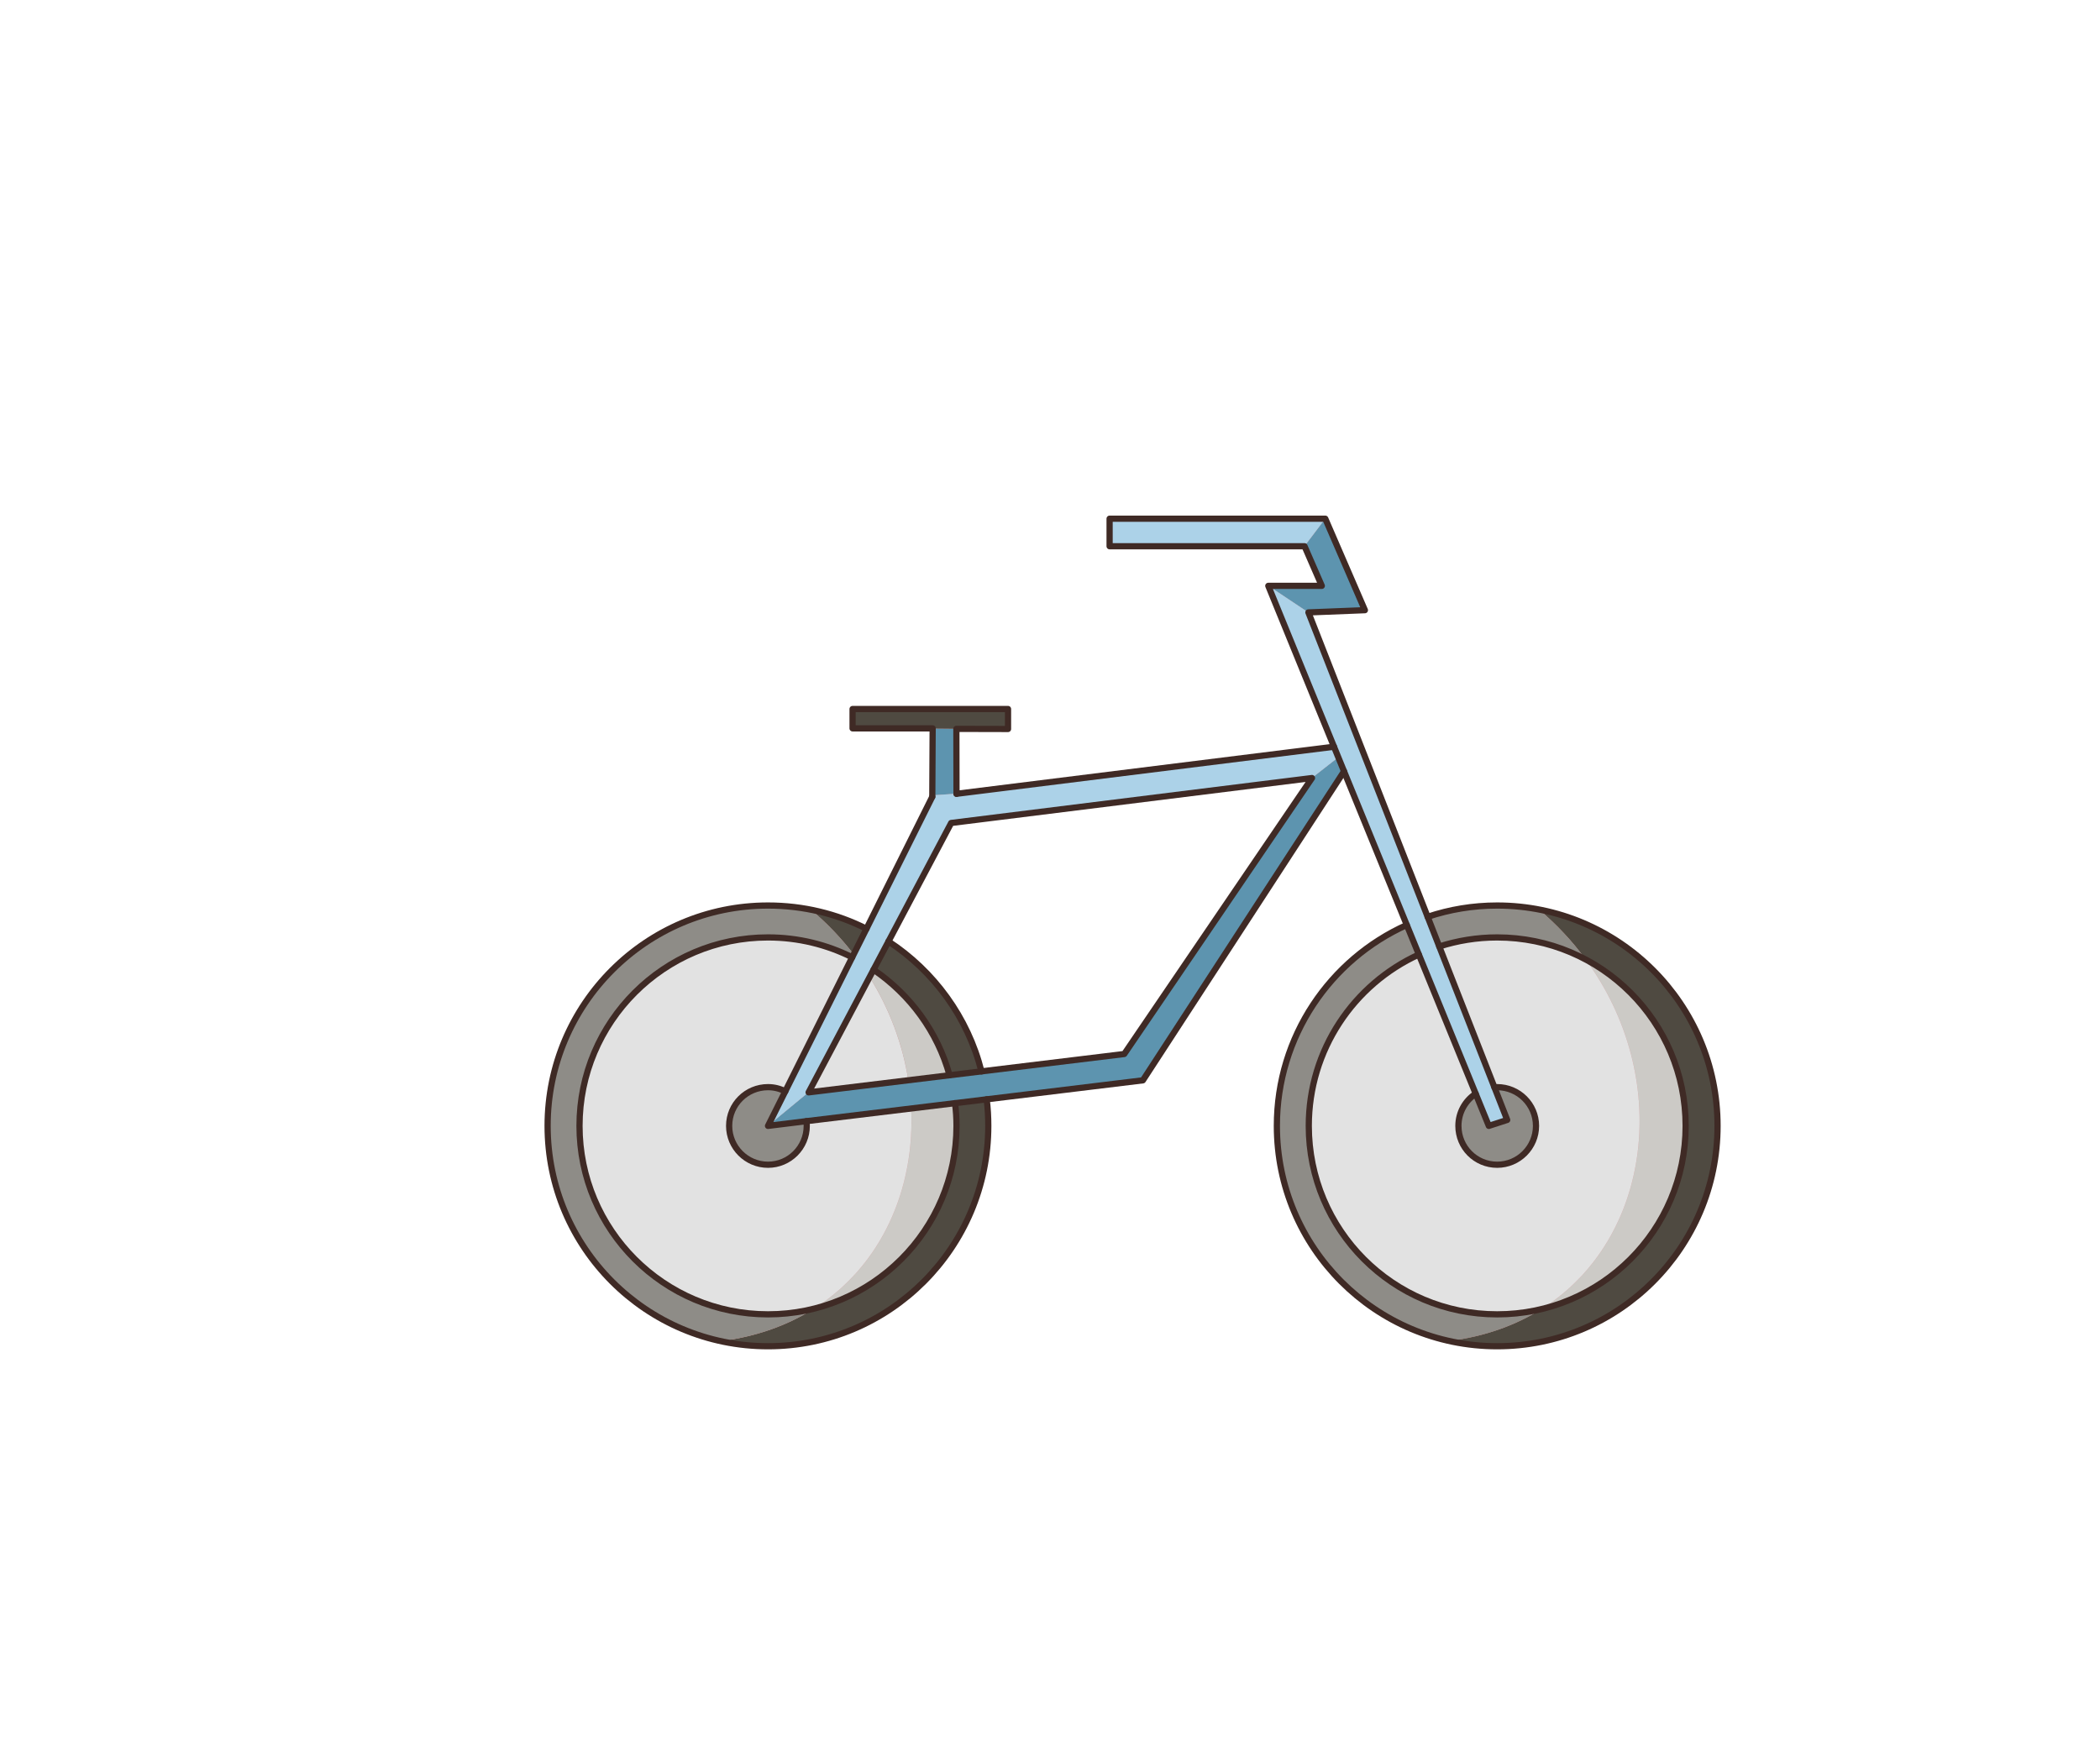 <?xml version="1.0" encoding="UTF-8"?><svg xmlns="http://www.w3.org/2000/svg" viewBox="0 0 169.12 140.65"><defs><style>.f{fill:#acd2e8;}.g{fill:#cccac6;}.h{fill:#e2e2e2;}.i{fill:#8e8c87;}.j{fill:none;stroke:#3f2a25;stroke-linecap:round;stroke-linejoin:round;stroke-width:.5px;}.k{fill:#4f4a41;}.l{fill:#bc7171;}.m{fill:#5d94af;}</style></defs><g id="a"/><g id="b"><g><path class="l" d="M135.75,90.68c0,7.14-4.93,13.13-11.57,14.74,8.92-5.62,10.48-18.69,3.51-28.15,4.8,2.55,8.06,7.6,8.06,13.41Z"/><path class="l" d="M138.32,90.68c0,9.8-7.95,17.75-17.75,17.75-1.31,0-2.58-.14-3.81-.41,2.86-.37,5.34-1.28,7.42-2.6,6.64-1.61,11.57-7.6,11.57-14.74,0-5.81-3.26-10.86-8.06-13.41-1.05-1.44-2.31-2.79-3.76-4.02,8.19,1.57,14.39,8.78,14.39,17.43Z"/><path class="l" d="M121.39,90.2l-1.03-2.63c.07-.01,.14-.01,.21-.01,1.73,0,3.13,1.4,3.13,3.12s-1.4,3.13-3.13,3.13-3.12-1.4-3.12-3.13c0-1.08,.55-2.03,1.39-2.59h.01l1.06,2.59,1.48-.48Z"/><path class="l" d="M117.45,90.68c0,1.73,1.4,3.13,3.12,3.13s3.13-1.4,3.13-3.13-1.4-3.12-3.13-3.12c-.07,0-.14,0-.21,.01l-4.44-11.34c1.47-.47,3.02-.73,4.65-.73,2.57,0,5,.64,7.12,1.77,6.97,9.46,5.41,22.53-3.51,28.15-1.16,.29-2.36,.44-3.61,.44-8.38,0-15.17-6.8-15.17-15.18,0-6.13,3.63-11.41,8.86-13.8h0l4.58,11.21h-.01c-.84,.56-1.39,1.51-1.39,2.59Z"/><path class="l" d="M127.69,77.27c-2.12-1.13-4.55-1.77-7.12-1.77-1.63,0-3.18,.26-4.65,.73l-.94-2.39c1.76-.59,3.63-.91,5.59-.91,1.15,0,2.27,.11,3.36,.32,1.45,1.23,2.71,2.58,3.76,4.02Z"/><polygon class="l" points="106.73 41.78 109.92 49.14 105.38 49.33 102.15 47.18 106.45 47.18 105.07 43.99 106.73 41.78"/><path class="l" d="M102.83,90.68c0-7.2,4.29-13.41,10.46-16.18h.01l.97,2.37h0c-5.23,2.4-8.86,7.68-8.86,13.81,0,8.38,6.79,15.18,15.17,15.18,1.25,0,2.45-.15,3.61-.44-2.08,1.32-4.56,2.23-7.42,2.6-7.97-1.74-13.93-8.85-13.93-17.34Z"/><polygon class="l" points="105.38 49.33 114.98 73.84 115.92 76.23 120.36 87.57 121.39 90.2 119.91 90.68 118.85 88.09 114.27 76.87 113.3 74.5 108.25 62.12 107.79 61 107.44 60.14 102.15 47.18 105.38 49.33"/><polygon class="l" points="89.37 41.78 106.73 41.78 105.07 43.99 89.37 43.99 89.37 41.78"/><path class="l" d="M77.02,58.7v5.23l-1.9,.13h-.03l.03-5.38c.28,0,1.62,.02,1.9,.02Z"/><path class="l" d="M75.12,58.67h-6.46v-1.57h12.52v1.62l-4.16-.02c-.28,0-1.62-.02-1.9-.02h0Z"/><path class="l" d="M73.15,87l-8.03,.98,4.91-9.28c1.64,2.62,2.67,5.45,3.12,8.3Z"/><path class="l" d="M65.59,105.39c5.42-3.44,8.11-9.65,7.79-16.11l3.53-.43c.08,.6,.12,1.21,.12,1.83,0,7.09-4.87,13.05-11.44,14.71Z"/><path class="l" d="M76.47,86.6c-.97-3.51-3.18-6.5-6.12-8.5l1.2-2.28c3.66,2.4,6.39,6.11,7.49,10.47l-2.57,.31Z"/><path class="l" d="M70.35,78.1c2.94,2,5.15,4.99,6.12,8.5l-3.32,.4c-.45-2.85-1.48-5.68-3.12-8.3l.32-.6Z"/><path class="l" d="M69.78,74.8l-1.03,2.07c-.98-1.28-2.12-2.48-3.43-3.59,1.57,.3,3.07,.82,4.46,1.52Z"/><polygon class="l" points="69.78 74.8 75.08 64.17 75.09 64.17 75.09 64.06 75.12 64.06 77.03 63.93 107.43 60.14 107.44 60.14 107.79 61 107.78 61 105.66 62.66 76.6 66.28 71.55 75.82 70.35 78.1 70.03 78.7 65.12 87.98 61.85 90.68 63.24 87.9 68.63 77.1 68.75 76.87 69.78 74.8"/><polygon class="l" points="76.91 88.85 73.38 89.28 64.94 90.3 61.85 90.68 65.12 87.98 73.15 87 76.47 86.6 79.04 86.29 90.54 84.89 105.66 62.66 107.78 61 107.79 61 108.25 62.12 108.24 62.12 92.04 87.01 79.46 88.54 76.91 88.85"/><path class="l" d="M61.85,75.5c2.44,0,4.74,.58,6.78,1.6l-5.39,10.8c-.42-.22-.89-.34-1.39-.34-1.73,0-3.13,1.4-3.13,3.12s1.4,3.13,3.13,3.13,3.12-1.4,3.12-3.13c0-.13-.01-.25-.03-.38l8.44-1.02c.32,6.46-2.37,12.67-7.79,16.11-1.2,.31-2.45,.47-3.74,.47-8.38,0-15.18-6.8-15.18-15.18s6.8-15.18,15.18-15.18Z"/><path class="l" d="M61.85,90.68l3.09-.38c.02,.13,.03,.25,.03,.38,0,1.73-1.4,3.13-3.12,3.13s-3.13-1.4-3.13-3.13,1.4-3.12,3.13-3.12c.5,0,.97,.12,1.39,.34l-1.39,2.78Z"/><path class="l" d="M65.59,105.39c6.57-1.66,11.44-7.62,11.44-14.71,0-.62-.04-1.23-.12-1.83l2.55-.31c.09,.7,.13,1.42,.13,2.14,0,9.8-7.94,17.75-17.74,17.75-1.29,0-2.55-.14-3.76-.4h0c2.9-.38,5.4-1.3,7.5-2.64Z"/><path class="l" d="M46.67,90.68c0,8.38,6.8,15.18,15.18,15.18,1.29,0,2.54-.16,3.74-.47-2.1,1.34-4.6,2.26-7.5,2.63h0c-7.99-1.71-13.99-8.83-13.99-17.34,0-9.8,7.95-17.75,17.75-17.75,1.19,0,2.35,.12,3.47,.35,1.31,1.11,2.45,2.31,3.43,3.59l-.12,.23c-2.04-1.02-4.34-1.6-6.78-1.6-8.38,0-15.18,6.8-15.18,15.18Z"/></g></g><g id="c"><g><path class="h" d="M73.15,87l-8.03,.98,4.91-9.28c1.64,2.62,2.67,5.45,3.12,8.3Z"/><path class="g" d="M73.15,87c-.45-2.85-1.48-5.68-3.12-8.3l.32-.6c2.94,2,5.15,4.99,6.12,8.5l-3.32,.4Z"/><path class="g" d="M76.91,88.85c.08,.6,.12,1.21,.12,1.83,0,7.09-4.87,13.05-11.44,14.71,5.42-3.44,8.11-9.65,7.79-16.11l3.53-.43Z"/><path class="g" d="M127.69,77.27c4.8,2.55,8.06,7.6,8.06,13.41,0,7.14-4.93,13.14-11.58,14.75,8.93-5.64,10.49-18.7,3.52-28.16Z"/><path class="h" d="M61.85,75.5c2.44,0,4.74,.58,6.78,1.6l-5.39,10.8c-.42-.22-.89-.34-1.39-.34-1.73,0-3.13,1.4-3.13,3.12s1.4,3.13,3.13,3.13,3.12-1.4,3.12-3.13c0-.13-.01-.25-.03-.38l8.44-1.02c.32,6.46-2.37,12.67-7.79,16.11-1.2,.31-2.45,.47-3.74,.47-8.38,0-15.18-6.8-15.18-15.18s6.8-15.18,15.18-15.18Z"/><path class="h" d="M127.69,77.27c6.97,9.46,5.41,22.52-3.52,28.16-1.15,.28-2.36,.43-3.6,.43-8.38,0-15.17-6.8-15.17-15.18,0-6.13,3.63-11.41,8.86-13.8l4.58,11.21c-.84,.56-1.39,1.51-1.39,2.59,0,1.73,1.4,3.13,3.12,3.13s3.13-1.4,3.13-3.13-1.4-3.12-3.13-3.12c-.07,0-.14,0-.21,.01l-4.45-11.34c1.47-.47,3.03-.73,4.66-.73,2.57,0,5,.64,7.12,1.77Z"/><path class="i" d="M123.7,90.68c0,1.73-1.4,3.13-3.13,3.13s-3.12-1.4-3.12-3.13c0-1.08,.55-2.03,1.39-2.59l1.06,2.59,1.49-.48-1.03-2.63c.07-.01,.14-.01,.21-.01,1.73,0,3.13,1.4,3.13,3.12Z"/><path class="i" d="M64.97,90.68c0,1.73-1.4,3.13-3.12,3.13s-3.13-1.4-3.13-3.13,1.4-3.12,3.13-3.12c.5,0,.97,.12,1.39,.34l-1.39,2.78,3.09-.38c.02,.13,.03,.25,.03,.38Z"/><path class="k" d="M69.78,74.8l-1.03,2.07c-.98-1.28-2.12-2.48-3.43-3.59,1.57,.3,3.07,.82,4.46,1.52Z"/><path class="k" d="M138.32,90.68c0,9.8-7.95,17.75-17.75,17.75-1.31,0-2.59-.14-3.82-.42,2.86-.36,5.34-1.27,7.42-2.58,6.65-1.61,11.58-7.61,11.58-14.75,0-5.81-3.26-10.86-8.06-13.41-1.05-1.44-2.31-2.79-3.76-4.02,8.19,1.57,14.39,8.78,14.39,17.43Z"/><path class="k" d="M76.47,86.6c-.97-3.51-3.18-6.5-6.12-8.5l1.2-2.28c3.66,2.4,6.39,6.11,7.49,10.47l-2.57,.31Z"/><path class="k" d="M79.59,90.68c0,9.8-7.94,17.75-17.74,17.75-1.29,0-2.55-.14-3.76-.4h0c2.9-.38,5.4-1.3,7.5-2.64,6.57-1.66,11.44-7.62,11.44-14.71,0-.62-.04-1.23-.12-1.83l2.55-.31c.09,.7,.13,1.42,.13,2.14Z"/><path class="i" d="M102.83,90.68c0-7.2,4.29-13.41,10.46-16.18l.97,2.38c-5.23,2.39-8.86,7.67-8.86,13.8,0,8.38,6.79,15.18,15.17,15.18,1.24,0,2.45-.15,3.6-.43-2.08,1.31-4.56,2.22-7.42,2.58-7.96-1.74-13.92-8.84-13.92-17.33Z"/><path class="i" d="M114.98,73.84c1.76-.59,3.63-.91,5.59-.91,1.15,0,2.27,.11,3.36,.32,1.45,1.23,2.71,2.58,3.76,4.02-2.12-1.13-4.55-1.77-7.12-1.77-1.63,0-3.19,.26-4.66,.73l-.93-2.39Z"/><path class="i" d="M44.1,90.68c0-9.8,7.95-17.75,17.75-17.75,1.19,0,2.35,.12,3.47,.35,1.31,1.11,2.45,2.31,3.43,3.59l-.12,.23c-2.04-1.02-4.34-1.6-6.78-1.6-8.38,0-15.18,6.8-15.18,15.18s6.8,15.18,15.18,15.18c1.29,0,2.54-.16,3.74-.47-2.1,1.34-4.6,2.26-7.5,2.63h0c-7.99-1.71-13.99-8.83-13.99-17.34Z"/><path class="m" d="M75.08,64.06l.03-5.38c.29,0,1.63,.02,1.91,.02v5.23l-1.91,.13h-.03Z"/><polygon class="m" points="73.38 89.28 64.94 90.3 61.85 90.68 65.12 87.98 73.15 87 76.47 86.6 79.04 86.29 90.54 84.89 105.66 62.66 107.78 61 108.24 62.12 92.04 87.01 79.46 88.54 76.91 88.85 73.38 89.28"/><polygon class="m" points="105.06 43.99 106.73 41.78 109.92 49.14 105.37 49.33 102.14 47.18 106.45 47.18 105.06 43.99"/><polygon class="f" points="114.98 73.84 115.91 76.23 120.36 87.57 121.39 90.2 119.9 90.68 118.84 88.09 114.26 76.88 113.29 74.5 108.24 62.12 107.78 61 107.43 60.14 102.14 47.18 105.37 49.33 114.98 73.84"/><polygon class="f" points="89.36 41.78 106.73 41.78 105.06 43.99 89.36 43.99 89.36 41.78"/><path class="k" d="M68.66,57.1h12.52v1.62l-4.16-.02c-.28,0-1.62-.02-1.91-.02h-6.45v-1.58Z"/><polygon class="f" points="65.12 87.98 61.85 90.68 63.24 87.9 68.63 77.1 68.75 76.87 69.78 74.8 75.08 64.17 75.08 64.06 75.11 64.06 77.03 63.93 107.43 60.14 107.78 61 105.66 62.66 76.6 66.28 71.55 75.82 70.35 78.1 70.03 78.7 65.12 87.98"/></g></g><g id="d"><g id="e"/><path class="j" d="M71.55,75.83c3.66,2.4,6.39,6.11,7.49,10.47"/><path class="j" d="M79.46,88.55c.09,.7,.13,1.42,.13,2.14,0,9.8-7.94,17.75-17.74,17.75s-17.75-7.95-17.75-17.75,7.95-17.75,17.75-17.75c2.85,0,5.55,.67,7.93,1.87"/><path class="j" d="M70.35,78.11c2.94,2,5.15,4.99,6.12,8.5"/><path class="j" d="M76.91,88.86c.08,.6,.12,1.21,.12,1.83,0,8.38-6.8,15.18-15.18,15.18s-15.18-6.8-15.18-15.18,6.8-15.18,15.18-15.18c2.44,0,4.74,.58,6.78,1.6"/><path class="j" d="M114.97,73.85c1.76-.59,3.64-.91,5.6-.91,9.8,0,17.75,7.95,17.75,17.75s-7.95,17.75-17.75,17.75-17.74-7.95-17.74-17.75c0-7.2,4.29-13.41,10.46-16.18"/><path class="j" d="M115.91,76.24c1.47-.47,3.03-.73,4.66-.73,8.39,0,15.18,6.8,15.18,15.18s-6.79,15.18-15.18,15.18-15.17-6.8-15.17-15.18c0-6.13,3.63-11.41,8.86-13.8"/><line class="j" x1="107.43" y1="60.15" x2="77.03" y2="63.94"/><polyline class="j" points="75.08 64.18 69.78 74.81 68.63 77.11 63.24 87.91 61.85 90.69 64.94 90.31 76.91 88.86 79.46 88.55 92.04 87.02 108.24 62.13"/><polygon class="j" points="65.12 87.99 76.6 66.29 105.66 62.67 90.54 84.9 65.12 87.99"/><polygon class="j" points="89.36 41.78 89.36 44 105.06 44 106.45 47.19 102.14 47.19 119.9 90.69 121.38 90.21 105.37 49.33 109.92 49.15 106.73 41.78 89.36 41.78"/><polyline class="j" points="75.08 64.18 75.11 58.67 68.66 58.67 68.66 57.11 81.18 57.11 81.18 58.72 77.02 58.71 77.03 63.94"/><path class="j" d="M64.94,90.31c.02,.13,.03,.25,.03,.38,0,1.73-1.4,3.13-3.12,3.13s-3.13-1.4-3.13-3.13,1.4-3.12,3.13-3.12c.5,0,.97,.12,1.39,.34"/><path class="j" d="M120.35,87.58c.07-.01,.15-.01,.22-.01,1.73,0,3.13,1.4,3.13,3.12s-1.4,3.13-3.13,3.13-3.12-1.4-3.12-3.13c0-1.08,.55-2.03,1.39-2.59"/></g></svg>